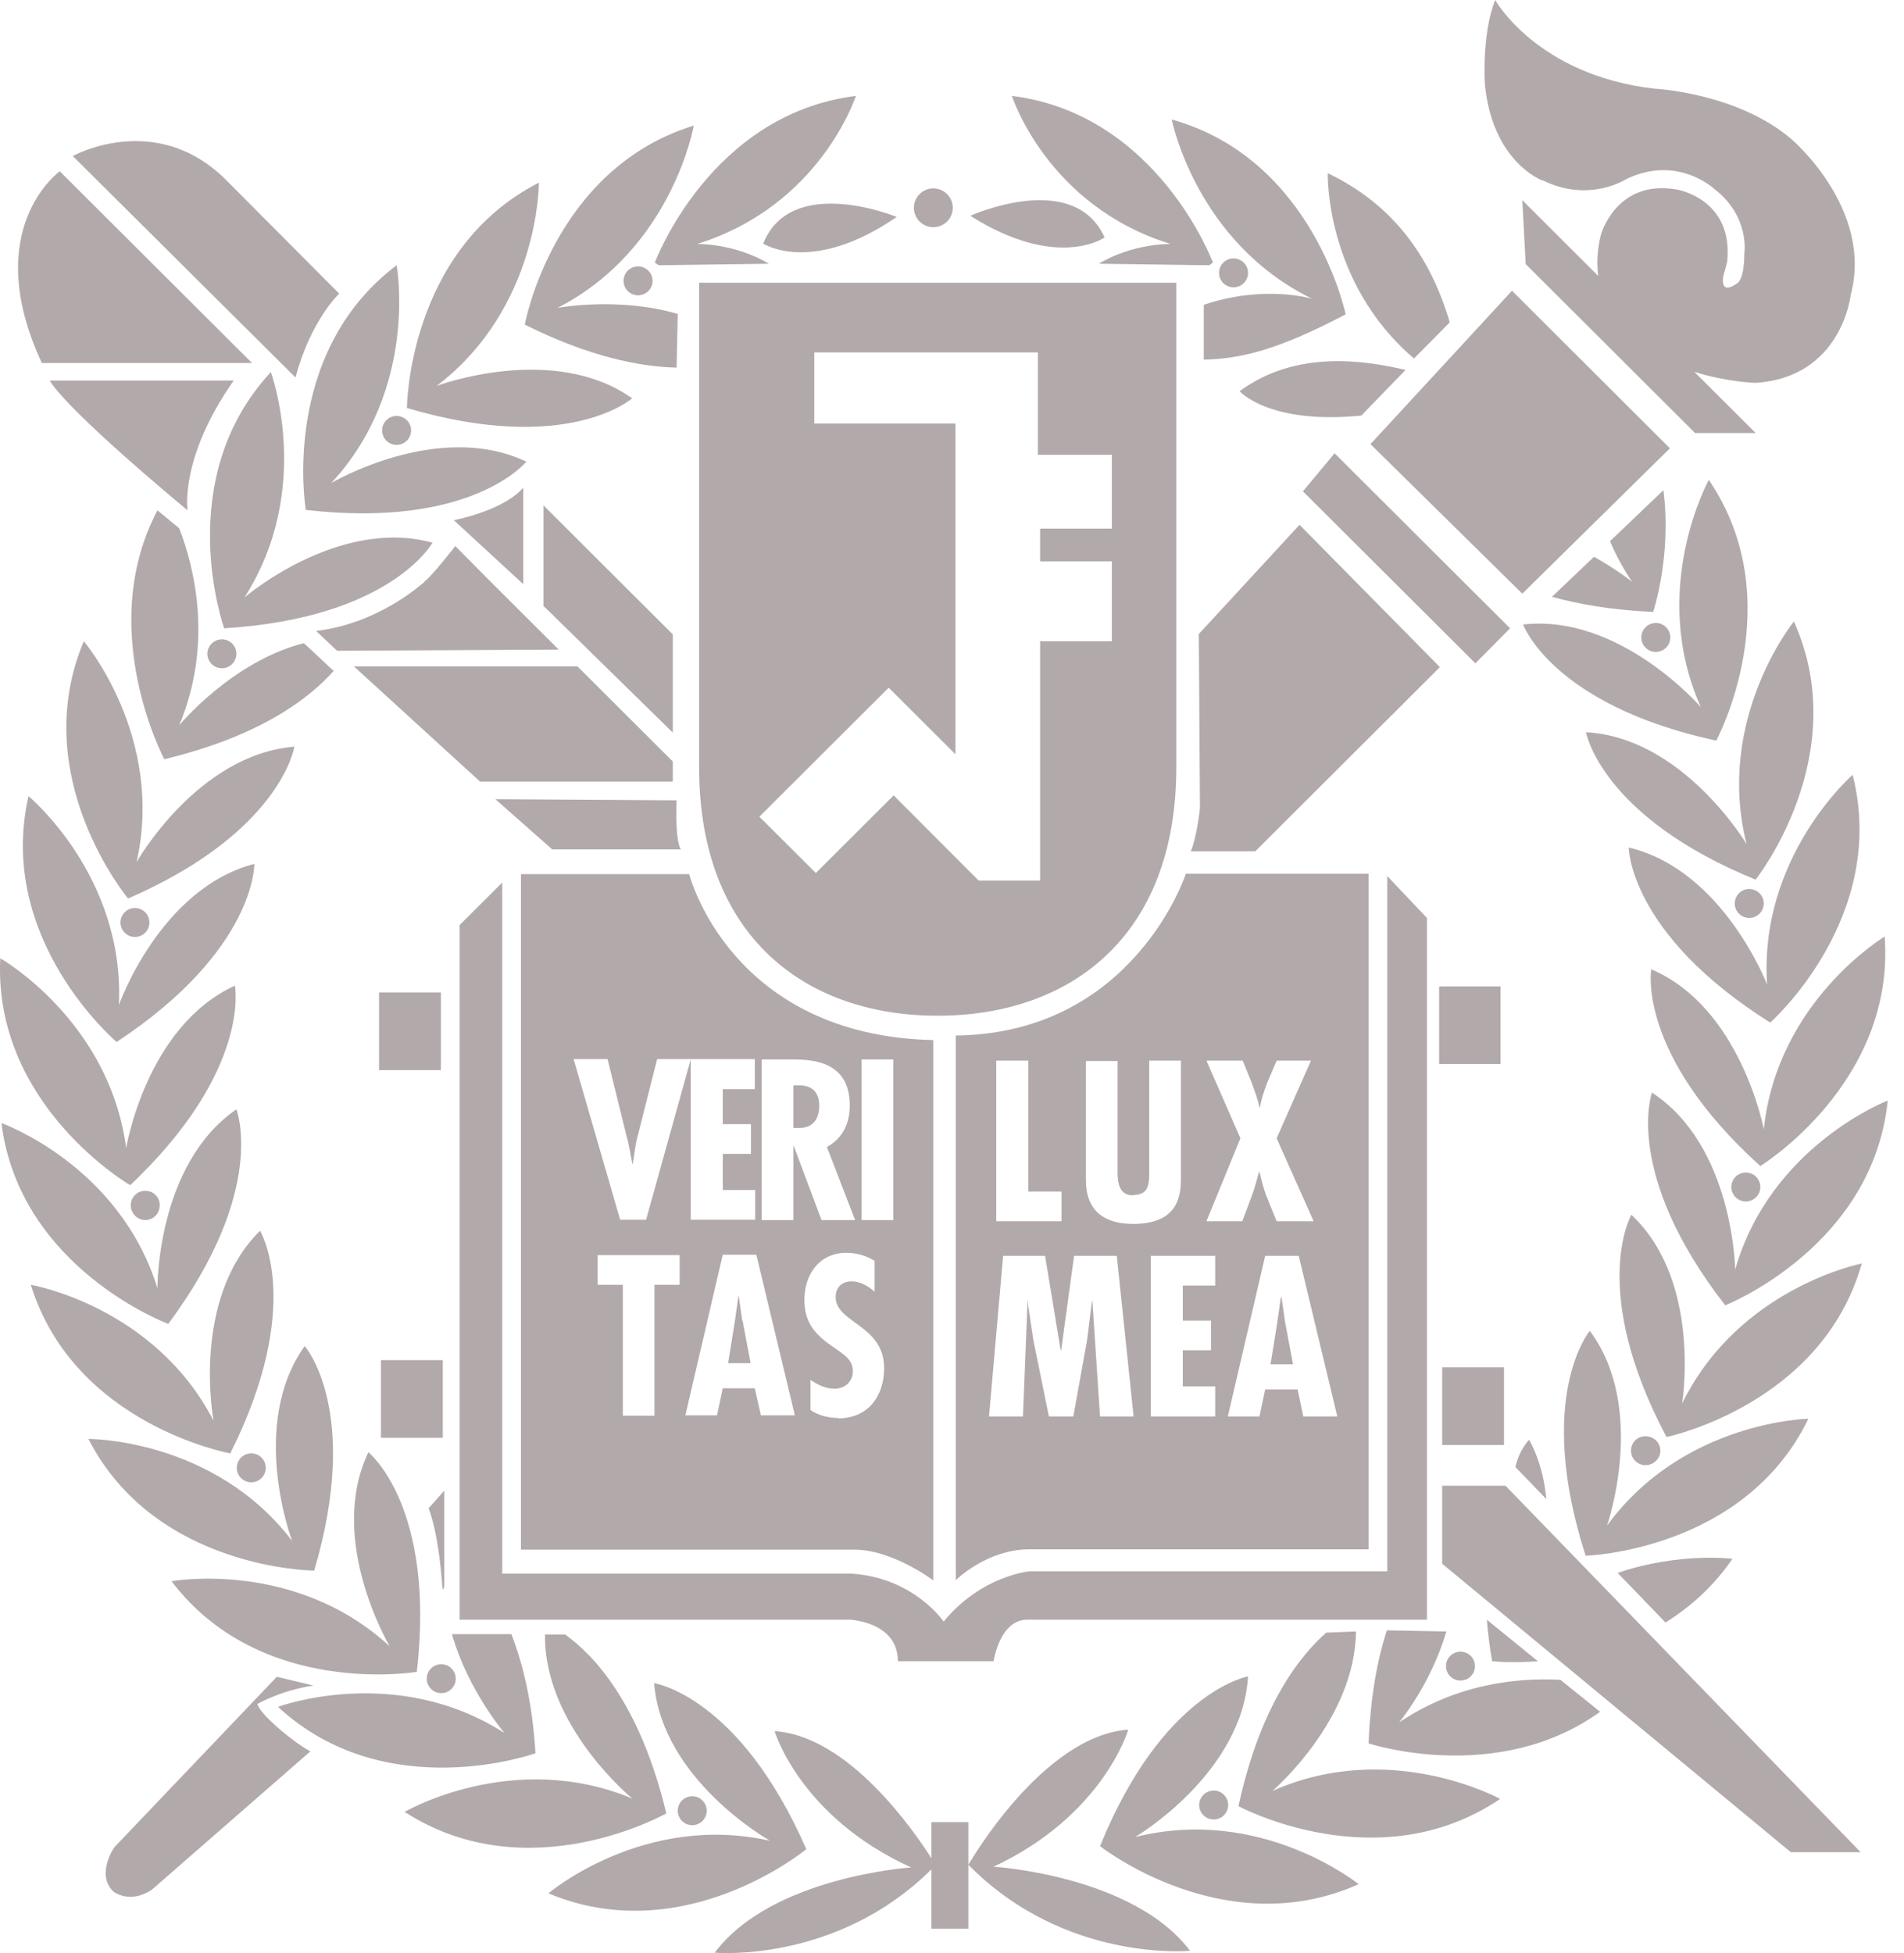 <svg width="78" height="80" viewBox="0 0 78 80" fill="none" xmlns="http://www.w3.org/2000/svg">
<path d="M45.251 9.727C43.986 6.921 39.751 8.839 39.751 8.839C43.329 11.099 45.251 9.727 45.251 9.727ZM38.235 9.306C38.672 9.306 39.032 8.948 39.032 8.511C39.032 8.075 38.672 7.716 38.235 7.716C37.797 7.716 37.438 8.075 37.438 8.511C37.438 8.948 37.797 9.306 38.235 9.306ZM47.955 9.992C47.955 9.992 46.408 9.961 45.017 10.803L49.533 10.865L49.689 10.756C49.689 10.756 47.439 4.676 41.454 3.928C41.454 3.928 42.892 8.433 47.955 9.992ZM51.127 11.177C51.127 10.85 50.861 10.585 50.533 10.585C50.205 10.585 49.939 10.85 49.939 11.177C49.939 11.504 50.205 11.769 50.533 11.769C50.861 11.769 51.127 11.504 51.127 11.177ZM26.983 10.865L31.5 10.803C30.093 9.961 28.562 9.992 28.562 9.992C33.625 8.418 35.062 3.928 35.062 3.928C29.077 4.676 26.827 10.756 26.827 10.756L26.983 10.865ZM25.546 11.504C25.546 11.832 25.811 12.097 26.14 12.097C26.468 12.097 26.733 11.832 26.733 11.504C26.733 11.177 26.468 10.912 26.14 10.912C25.811 10.912 25.546 11.177 25.546 11.504ZM25.905 16.321C22.655 14.014 17.889 15.807 17.889 15.807C22.108 12.595 22.077 7.482 22.077 7.482C16.701 10.226 16.67 16.711 16.67 16.711C23.249 18.659 25.89 16.321 25.89 16.321M27.718 15.043L27.765 12.86C25.327 12.143 22.842 12.611 22.842 12.611C27.546 10.195 28.421 5.144 28.421 5.144C22.655 6.921 21.498 13.297 21.498 13.297C24.155 14.622 26.233 15.027 27.733 15.058M53.752 12.237C53.752 12.237 51.799 11.645 49.314 12.486V14.731C50.815 14.7 52.346 14.341 55.127 12.876C55.127 12.876 53.815 6.516 48.002 4.895C48.002 4.895 48.986 9.914 53.752 12.237ZM31.265 9.977C31.265 9.977 33.25 11.286 36.735 8.885C36.735 8.885 32.422 7.108 31.265 9.977ZM61.472 40.405H58.956V43.585H61.472V40.405ZM54.674 18.566L53.377 20.125L60.441 27.171L61.863 25.736L54.674 18.566ZM68.41 18.363L61.941 11.909L56.143 18.192L62.363 24.318L68.41 18.363ZM15.654 17.63C15.654 17.958 15.92 18.223 16.248 18.223C16.576 18.223 16.842 17.958 16.842 17.63C16.842 17.303 16.576 17.038 16.248 17.038C15.92 17.038 15.654 17.303 15.654 17.63ZM63.566 24.442C64.675 24.754 66.051 24.988 67.723 25.066C67.723 25.066 68.489 22.806 68.145 20.078L65.957 22.167C66.191 22.728 66.488 23.273 66.863 23.835C66.863 23.835 66.254 23.336 65.301 22.806L63.566 24.458V24.442ZM61.613 56.009H59.081V59.189H61.613V56.009ZM57.925 14.684L59.394 13.203C58.769 11.114 57.518 8.589 54.393 7.093C54.393 7.093 54.268 11.566 57.925 14.684ZM71.067 37.007C71.067 37.334 71.333 37.599 71.661 37.599C71.989 37.599 72.255 37.334 72.255 37.007C72.255 36.679 71.989 36.414 71.661 36.414C71.333 36.414 71.067 36.679 71.067 37.007ZM63.207 7.389C65.097 8.324 66.613 7.342 66.613 7.342C68.723 6.313 70.239 7.747 70.239 7.747C71.708 8.885 71.458 10.397 71.458 10.397C71.458 11.551 71.129 11.629 71.129 11.629C70.426 12.112 70.598 11.302 70.598 11.302L70.754 10.74C71.036 8.137 68.692 7.763 68.692 7.763C66.207 7.327 65.582 9.618 65.582 9.618C65.426 10.242 65.41 10.803 65.472 11.302L62.363 8.199L62.503 10.818L69.442 17.739H71.926L69.41 15.23C70.739 15.651 71.911 15.682 71.911 15.682C75.458 15.464 75.817 12.081 75.817 12.081C76.755 8.558 73.395 5.705 73.395 5.705C71.161 3.788 67.77 3.632 67.77 3.632C62.957 3.071 61.253 0 61.253 0C60.691 1.403 60.831 3.461 60.831 3.461C61.144 6.641 63.175 7.389 63.175 7.389M71.926 36.025C71.926 36.025 75.958 30.943 73.489 25.456C73.489 25.456 70.254 29.446 71.551 34.575C71.551 34.575 68.957 30.21 64.972 29.992C64.972 29.992 65.582 33.453 71.942 36.04M67.832 26.703C68.16 26.703 68.426 26.438 68.426 26.11C68.426 25.783 68.16 25.518 67.832 25.518C67.504 25.518 67.238 25.783 67.238 26.11C67.238 26.438 67.504 26.703 67.832 26.703ZM55.768 17.023L57.581 15.152C56.034 14.793 53.143 14.279 50.783 16.025C50.783 16.025 51.986 17.397 55.753 17.023M70.301 30.351C70.301 30.351 73.395 24.645 70.004 19.657C70.004 19.657 67.52 24.146 69.676 28.963C69.676 28.963 66.363 25.128 62.394 25.581C62.394 25.581 63.597 28.885 70.301 30.335M49.127 73.936C49.127 74.263 49.392 74.528 49.721 74.528C50.049 74.528 50.314 74.263 50.314 73.936C50.314 73.608 50.049 73.343 49.721 73.343C49.392 73.343 49.127 73.608 49.127 73.936ZM52.127 73.359C52.127 73.359 55.518 70.459 55.549 66.827L54.331 66.874C53.237 67.84 51.627 69.867 50.736 73.982C50.736 73.982 56.456 77.069 61.456 73.686C61.456 73.686 56.956 71.207 52.127 73.359ZM46.533 75.229C46.533 75.229 50.893 72.642 51.127 68.667C51.127 68.667 47.642 69.275 45.064 75.619C45.064 75.619 50.158 79.641 55.659 77.178C55.659 77.178 51.674 73.951 46.517 75.245M40.673 76.476C45.204 74.372 46.22 70.849 46.22 70.849C42.688 71.098 39.672 76.383 39.672 76.383C43.626 80.405 48.752 79.906 48.752 79.906C46.408 76.804 40.688 76.461 40.688 76.461M38.157 74.621V76.118C37.469 75.027 34.766 71.098 31.734 70.911C31.734 70.911 32.765 74.419 37.328 76.492C37.328 76.492 31.609 76.866 29.281 79.984C29.281 79.984 34.266 80.436 38.157 76.57V79.002H39.672V74.637H38.157V74.621ZM59.081 60.873V64.052L73.364 75.868H76.224L61.675 60.857H59.066L59.081 60.873ZM57.315 70.553C57.315 70.553 58.612 69.01 59.253 66.827L56.815 66.78C56.425 67.981 56.143 69.493 56.065 71.41C56.065 71.41 61.331 73.156 65.551 70.116L63.925 68.807C62.128 68.713 59.659 68.978 57.315 70.553ZM28.952 74.169C28.952 73.842 28.687 73.577 28.359 73.577C28.03 73.577 27.765 73.842 27.765 74.169C27.765 74.497 28.03 74.762 28.359 74.762C28.687 74.762 28.952 74.497 28.952 74.169ZM68.91 57.49C68.91 57.49 69.739 52.486 66.832 49.758C66.832 49.758 65.066 52.813 68.27 58.862C68.27 58.862 74.63 57.552 76.271 51.753C76.271 51.753 71.239 52.735 68.91 57.49ZM63.019 68.059L60.91 66.344C60.956 66.874 61.019 67.451 61.128 68.043C61.128 68.043 61.894 68.137 63.019 68.043M59.831 68.838C60.159 68.838 60.425 68.573 60.425 68.246C60.425 67.918 60.159 67.653 59.831 67.653C59.503 67.653 59.237 67.918 59.237 68.246C59.237 68.573 59.503 68.838 59.831 68.838ZM9.7 60.124C9.7 60.452 9.966 60.717 10.294 60.717C10.622 60.717 10.888 60.452 10.888 60.124C10.888 59.797 10.622 59.532 10.294 59.532C9.966 59.532 9.7 59.797 9.7 60.124ZM5.34 48.542C10.309 43.834 9.622 40.374 9.622 40.374C5.981 42.042 5.168 47.03 5.168 47.03C4.481 41.792 0.011 39.251 0.011 39.251C-0.286 45.269 5.325 48.542 5.325 48.542M5.356 49.368C5.356 49.696 5.621 49.976 5.95 49.976C6.278 49.976 6.543 49.711 6.543 49.368C6.543 49.025 6.278 48.776 5.95 48.776C5.621 48.776 5.356 49.041 5.356 49.368ZM13.888 12.019L9.247 7.358C6.372 4.505 2.981 6.391 2.981 6.391L12.107 15.464C12.716 13.141 13.888 12.034 13.888 12.034M10.325 14.871L2.449 7.015C2.449 7.015 -0.848 9.369 1.715 14.871H10.325ZM6.903 54.216C10.982 48.714 9.684 45.44 9.684 45.44C6.403 47.7 6.45 52.767 6.45 52.767C4.887 47.716 0.058 46.001 0.058 46.001C0.808 51.971 6.903 54.232 6.903 54.232M10.559 69.789C10.559 69.789 11.497 69.243 12.841 69.041L11.341 68.682L4.684 75.666C4.684 75.666 3.918 76.757 4.637 77.474C4.637 77.474 5.309 78.02 6.231 77.396L12.716 71.737C12.06 71.395 10.622 70.21 10.544 69.789M23.186 66.952H22.327C22.28 70.709 25.905 73.671 25.905 73.671C21.014 71.628 16.576 74.216 16.576 74.216C21.639 77.49 27.296 74.278 27.296 74.278C26.202 69.711 24.264 67.747 23.171 66.968M9.434 59.532C12.497 53.421 10.653 50.413 10.653 50.413C7.809 53.219 8.747 58.191 8.747 58.191C6.309 53.484 1.262 52.626 1.262 52.626C3.043 58.378 9.434 59.532 9.434 59.532ZM26.796 68.947C27.124 72.922 31.547 75.401 31.547 75.401C26.374 74.232 22.467 77.552 22.467 77.552C28.03 79.89 33.031 75.744 33.031 75.744C30.296 69.477 26.811 68.947 26.811 68.947M12.544 20.888C19.358 21.668 21.561 18.909 21.561 18.909C17.951 17.194 13.575 19.782 13.575 19.782C17.17 15.9 16.248 10.865 16.248 10.865C11.435 14.497 12.528 20.888 12.528 20.888M12.872 64.333C14.81 57.77 12.482 55.136 12.482 55.136C10.169 58.378 11.966 63.117 11.966 63.117C8.762 58.908 3.621 58.94 3.621 58.94C6.372 64.302 12.872 64.333 12.872 64.333ZM62.644 58.971C62.644 58.971 62.222 59.407 62.081 60.093L63.347 61.403C63.269 60.576 63.066 59.75 62.644 58.971ZM20.295 32.736L22.623 34.793H27.89C27.64 34.372 27.718 32.782 27.718 32.782L20.295 32.736ZM33.359 17.365V14.435H42.517V18.628H45.548V21.652H42.61V22.993H45.548V26.266H42.61V36.071H40.094L36.61 32.58L33.422 35.76L31.109 33.453L36.407 28.168L39.141 30.896V17.35H33.375L33.359 17.365ZM28.64 31.426C28.64 38.379 33.015 41.605 38.407 41.605C43.798 41.605 48.189 38.41 48.189 31.426V11.582H28.64C28.64 11.582 28.64 24.474 28.64 31.426ZM21.436 19.969C21.436 19.969 20.842 20.826 18.592 21.309L21.436 23.928V19.969ZM46.439 48.947C47.08 48.947 47.08 48.464 47.08 47.981V43.445H48.377V48.246C48.377 48.947 48.298 50.132 46.423 50.132C45.204 50.132 44.486 49.571 44.486 48.339V43.46H45.783V47.716C45.783 48.215 45.72 48.963 46.423 48.963M49.783 51.441V52.657H48.455V54.092H49.611V55.307H48.455V56.788H49.783V58.02H47.142V51.441H49.767H49.783ZM49.439 43.445H50.908L51.283 44.364C51.393 44.692 51.533 45.019 51.596 45.362H51.611C51.674 45.019 51.783 44.692 51.908 44.364L52.299 43.445H53.705L52.299 46.625L53.815 50.023H52.299L51.877 48.979C51.752 48.651 51.674 48.324 51.596 47.996H51.58C51.486 48.324 51.408 48.651 51.283 48.979L50.893 50.023H49.424L50.815 46.625L49.424 43.445H49.439ZM53.393 58.02L53.158 56.913H51.83L51.596 58.02H50.299L51.83 51.441H53.205L54.784 58.02H53.393ZM45.064 58.02L44.751 53.281H44.736L44.532 54.902L43.97 58.02H42.97L42.329 54.871L42.11 53.406V53.281H42.095L41.907 58.02H40.516L41.094 51.441H42.813L43.454 55.323H43.47L44.001 51.441H45.751L46.439 58.02H45.095H45.064ZM40.829 43.445H42.126V48.807H43.485V50.023H40.813V43.445H40.829ZM39.157 42.416V64.723C39.157 64.723 40.423 63.46 42.188 63.46H56.065V35.791H48.58C48.58 35.791 46.455 42.322 39.172 42.416M33.562 45.284C33.562 44.816 33.328 44.427 32.672 44.458H32.5V46.204H32.734C33.328 46.204 33.562 45.814 33.562 45.269M52.486 53.141H52.471L52.33 54.138L52.049 55.884H52.971L52.643 54.138L52.502 53.141H52.486ZM17.389 23.835C17.154 24.022 15.482 25.534 12.95 25.846L13.81 26.656L22.889 26.609L20.076 23.803L18.654 22.369C18.654 22.369 17.639 23.663 17.389 23.819M68.02 59.423C68.02 59.095 67.754 58.83 67.41 58.83C67.067 58.83 66.816 59.095 66.816 59.423C66.816 59.75 67.082 60.015 67.41 60.015C67.738 60.015 68.02 59.75 68.02 59.423ZM71.52 49.212C71.848 49.212 72.114 48.947 72.114 48.62C72.114 48.293 71.848 48.028 71.52 48.028C71.192 48.028 70.926 48.293 70.926 48.62C70.926 48.947 71.192 49.212 71.52 49.212ZM67.676 44.754C67.676 44.754 66.473 48.059 70.676 53.468C70.676 53.468 76.724 51.083 77.333 45.081C77.333 45.081 72.536 46.921 71.083 52.003C71.083 52.003 71.02 46.937 67.676 44.754ZM72.255 46.251C72.255 46.251 71.317 41.262 67.645 39.703C67.645 39.703 67.035 43.18 72.114 47.763C72.114 47.763 77.646 44.364 77.208 38.363C77.208 38.363 72.802 40.997 72.255 46.266M65.129 54.512C65.129 54.512 62.863 57.209 64.957 63.725C64.957 63.725 71.458 63.538 74.083 58.113C74.083 58.113 68.957 58.207 65.832 62.494C65.832 62.494 67.504 57.708 65.129 54.512ZM72.411 40.374C72.411 40.374 70.614 35.635 66.723 34.715C66.723 34.715 66.723 38.238 72.52 41.886C72.52 41.886 77.38 37.584 75.896 31.738C75.896 31.738 72.02 35.105 72.395 40.374M68.239 66.453C69.239 65.829 70.192 64.988 70.973 63.85C70.973 63.85 68.801 63.569 66.269 64.427L68.239 66.469V66.453ZM30.406 54.092L30.265 53.094H30.25L30.109 54.092L29.828 55.837H30.75L30.421 54.092H30.406ZM11.107 15.23C6.997 19.641 9.184 25.736 9.184 25.736C16.029 25.316 17.717 22.229 17.717 22.229C13.857 21.169 10.013 24.474 10.013 24.474C12.872 20.015 11.091 15.23 11.091 15.23M36.766 68.043H40.704C40.704 68.043 40.954 66.344 42.079 66.344H58.456V37.599L56.831 35.884V64.364H42.173C42.173 64.364 40.204 64.536 38.657 66.422C38.657 66.422 37.453 64.629 34.891 64.458H20.576V36.149L18.826 37.895V66.344H34.812C34.812 66.344 36.782 66.422 36.782 68.043M6.122 37.786C6.122 37.459 5.856 37.194 5.528 37.194C5.2 37.194 4.934 37.459 4.934 37.786C4.934 38.114 5.2 38.379 5.528 38.379C5.856 38.379 6.122 38.114 6.122 37.786ZM5.59 35.339C6.762 30.179 3.434 26.266 3.434 26.266C1.09 31.816 5.246 36.804 5.246 36.804C11.528 34.076 12.06 30.584 12.06 30.584C8.075 30.912 5.59 35.323 5.59 35.323M1.168 32.611C-0.176 38.488 4.778 42.681 4.778 42.681C10.497 38.908 10.419 35.386 10.419 35.386C6.543 36.399 4.871 41.169 4.871 41.169C5.121 35.884 1.168 32.611 1.168 32.611ZM7.684 20.904C7.684 20.904 7.34 18.768 9.575 15.588H2.043C2.043 15.588 2.355 16.461 7.684 20.904ZM27.562 32.003V31.192L23.655 27.295H14.498L19.67 32.018H27.562V32.003ZM18.123 65.003C18.154 65.268 18.201 64.941 18.201 64.941V61.059L17.56 61.777C17.92 62.759 18.061 64.162 18.123 65.019M8.497 26.781C8.497 27.108 8.762 27.373 9.091 27.373C9.419 27.373 9.684 27.108 9.684 26.781C9.684 26.453 9.419 26.188 9.091 26.188C8.762 26.188 8.497 26.453 8.497 26.781ZM18.076 69.353C18.404 69.353 18.67 69.088 18.67 68.76C18.67 68.433 18.404 68.168 18.076 68.168C17.748 68.168 17.482 68.433 17.482 68.76C17.482 69.088 17.748 69.353 18.076 69.353ZM22.264 24.817L27.562 30.008V25.986L22.264 20.701V24.817ZM18.139 55.713H15.607V58.893H18.139V55.713ZM53.237 21.496L49.111 25.97L49.158 33.11C49.158 33.11 49.033 34.279 48.783 34.871H51.424L58.987 27.326L53.237 21.496ZM30.921 43.398V44.614H29.609V46.048H30.765V47.264H29.609V48.745H30.937V49.961H28.296V43.398L26.468 49.961H25.405L23.499 43.382H24.889L25.671 46.547C25.78 46.921 25.827 47.295 25.905 47.669H25.921C25.999 47.279 26.015 46.905 26.124 46.531L26.921 43.382H30.906L30.921 43.398ZM32.562 57.973H31.171L30.921 56.866H29.609L29.374 57.973H28.077L29.609 51.395H30.984L32.562 57.973ZM31.187 43.398H32.5C33.328 43.398 34.812 43.492 34.812 45.284C34.812 46.001 34.531 46.625 33.875 46.983L35.031 49.976H33.656L32.515 46.937H32.5V49.976H31.203V43.398H31.187ZM35.297 43.398H36.594V49.976H35.297V43.398ZM34.328 58.082C33.953 58.082 33.5 57.973 33.203 57.755V56.523C33.516 56.726 33.812 56.882 34.187 56.882C34.609 56.882 34.938 56.601 34.938 56.165C34.938 55.666 34.531 55.463 34.172 55.198C33.422 54.7 32.953 54.201 32.953 53.25C32.953 52.205 33.562 51.317 34.672 51.317C35.094 51.317 35.469 51.426 35.828 51.644V52.907C35.563 52.673 35.234 52.486 34.891 52.486C34.484 52.486 34.234 52.735 34.234 53.125C34.234 54.201 36.219 54.263 36.219 56.04C36.219 57.209 35.547 58.098 34.328 58.098M27.843 52.626H26.811V57.989H25.515V52.626H24.483V51.41H27.843V52.626ZM21.342 35.806V63.476H35.078C36.641 63.523 38.235 64.738 38.235 64.738V42.603C29.906 42.416 28.234 35.806 28.234 35.806H21.342ZM21.936 71.816C21.811 69.711 21.42 68.168 20.951 66.936H18.514C19.17 69.243 20.67 70.989 20.67 70.989C16.216 68.121 11.388 69.914 11.388 69.914C15.81 74.013 21.936 71.816 21.936 71.816ZM13.669 27.482L12.45 26.344C9.497 27.093 7.34 29.711 7.34 29.711C8.731 26.391 7.981 23.289 7.34 21.637L6.45 20.904C3.887 25.767 6.731 31.099 6.731 31.099C10.685 30.148 12.685 28.589 13.669 27.482ZM7.028 64.769C10.669 69.571 17.076 68.48 17.076 68.48C17.857 61.683 15.091 59.485 15.091 59.485C13.372 63.086 15.966 67.435 15.966 67.435C12.075 63.85 7.028 64.769 7.028 64.769ZM18.061 40.654H15.529V43.834H18.061V40.654Z" fill="#B2A9AB"/>
</svg>
